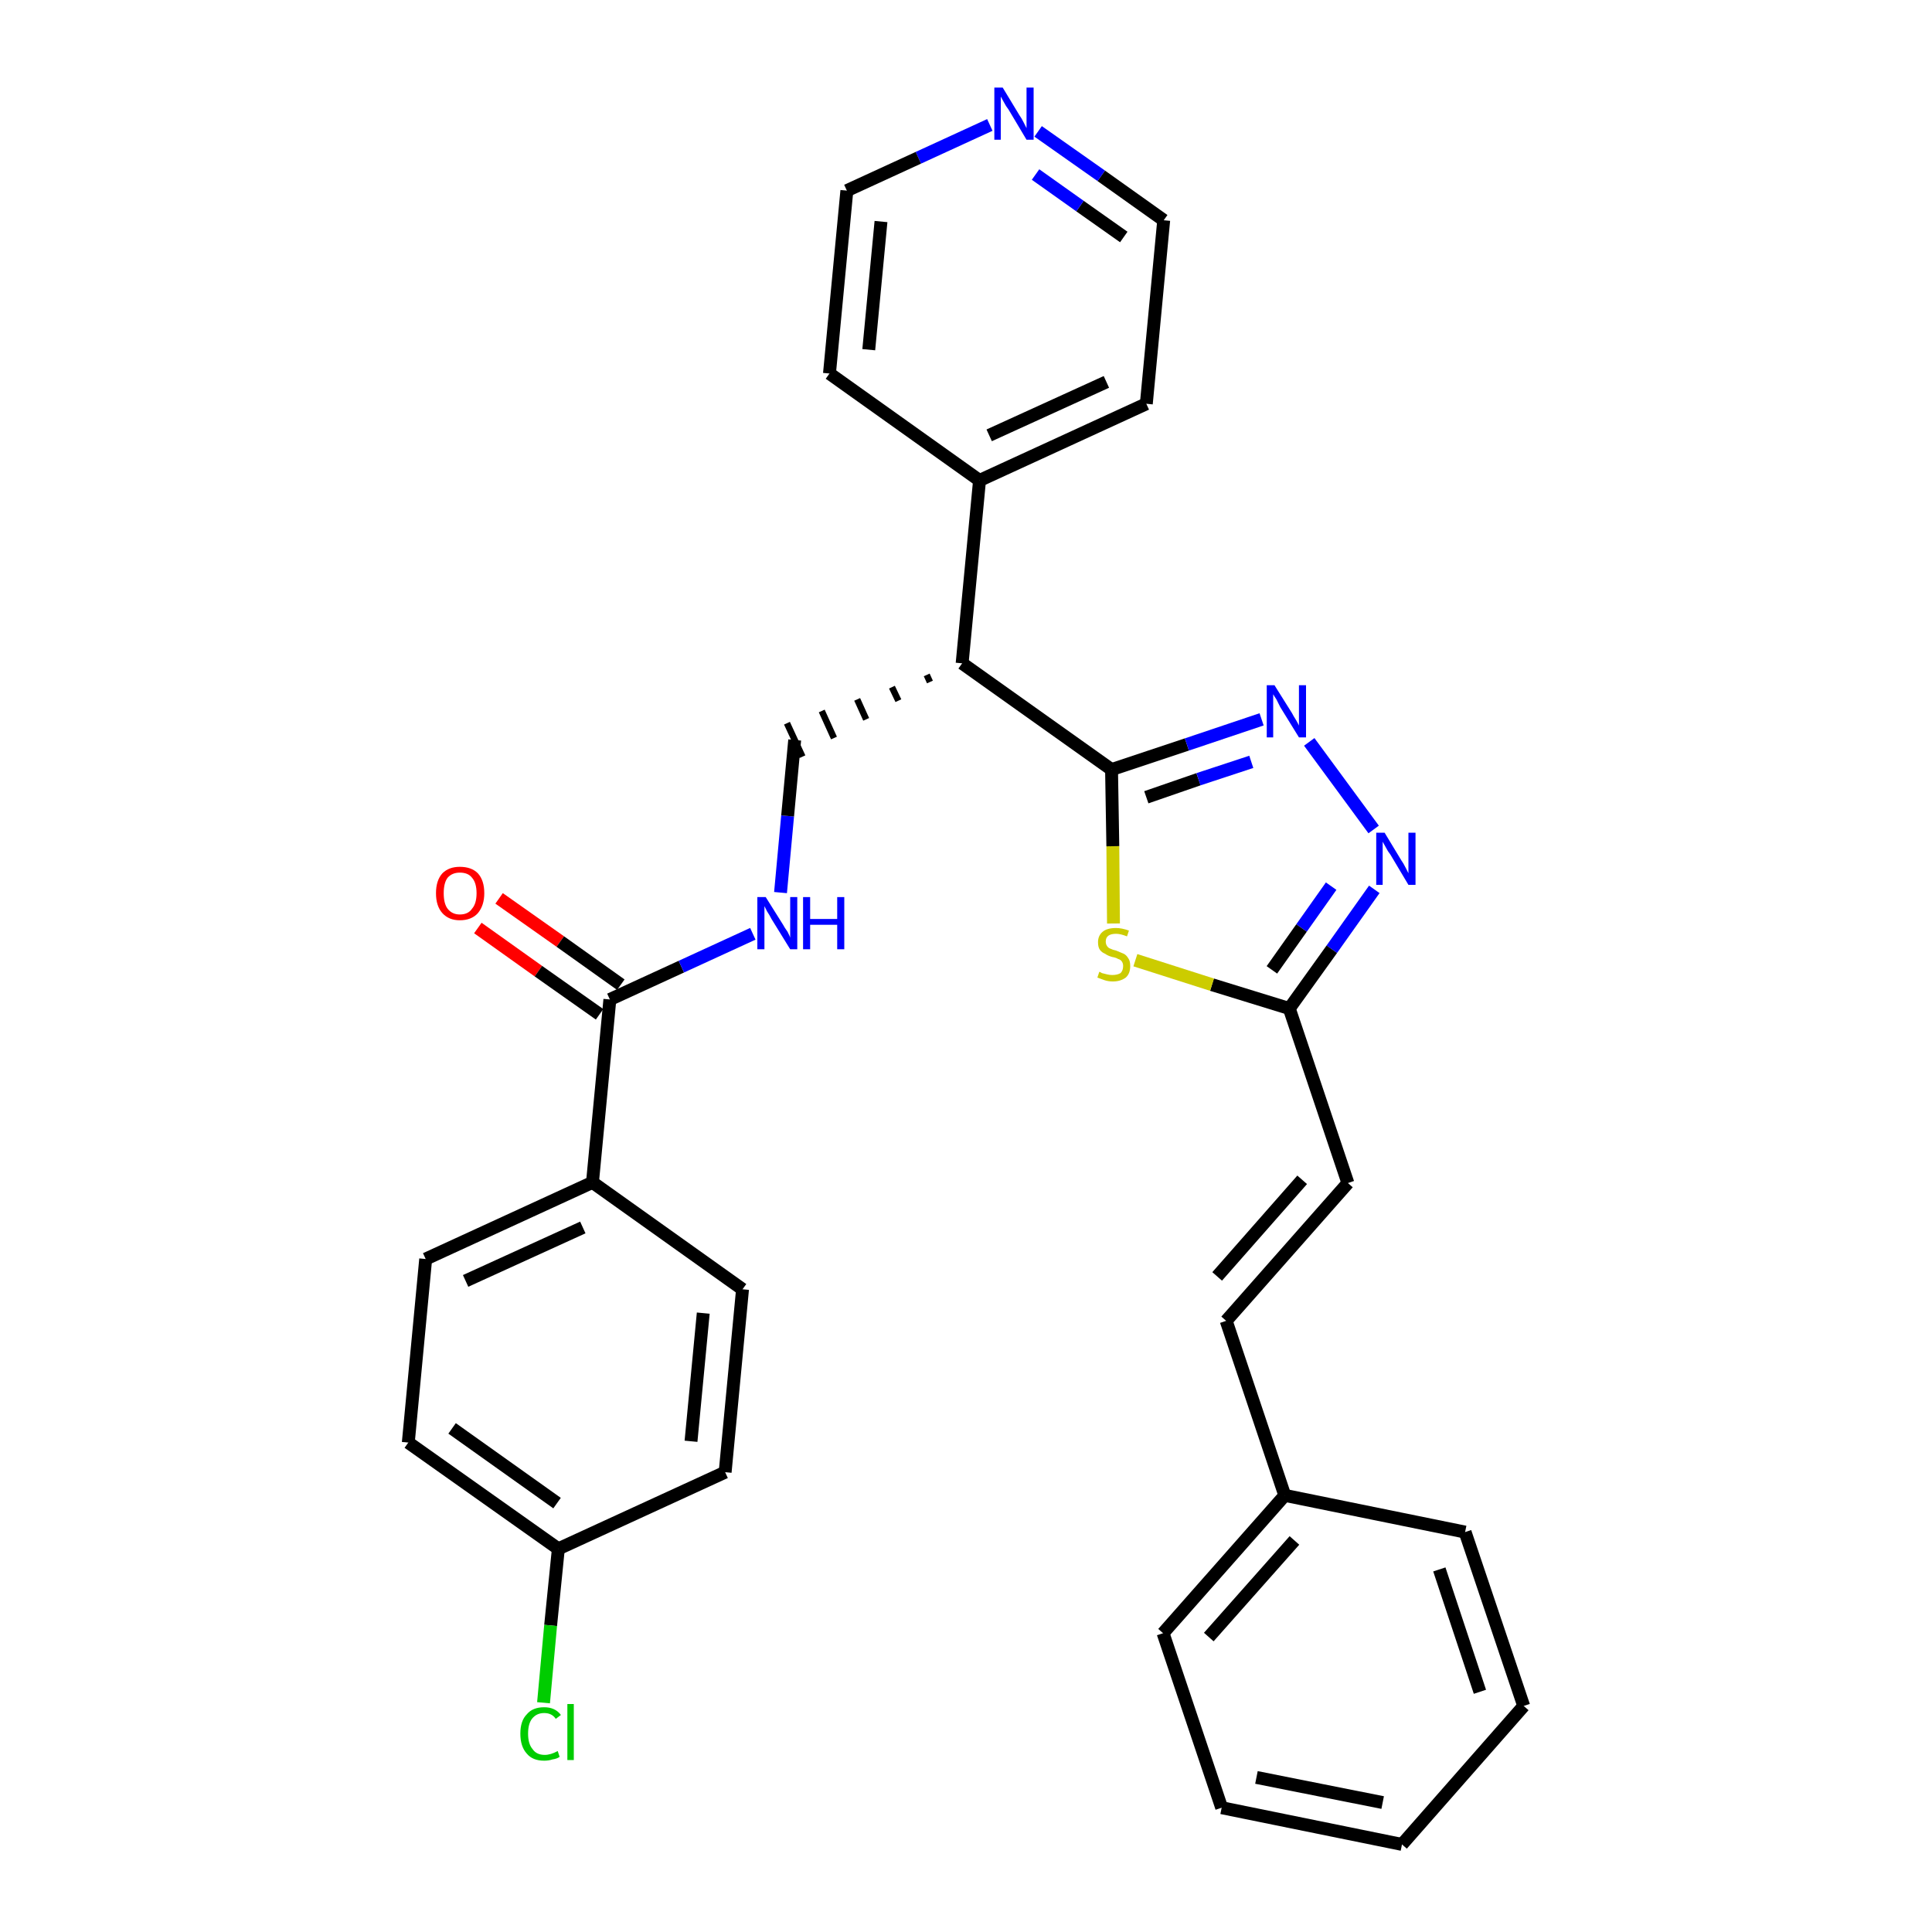 <?xml version='1.0' encoding='iso-8859-1'?>
<svg version='1.1' baseProfile='full'
              xmlns='http://www.w3.org/2000/svg'
                      xmlns:rdkit='http://www.rdkit.org/xml'
                      xmlns:xlink='http://www.w3.org/1999/xlink'
                  xml:space='preserve'
width='300px' height='300px' viewBox='0 0 300 300'>
<!-- END OF HEADER -->
<path class='bond-0 atom-0 atom-1' d='M 74.2,144.1 L 83.6,150.8' style='fill:none;fill-rule:evenodd;stroke:#FF0000;stroke-width:2.0px;stroke-linecap:butt;stroke-linejoin:miter;stroke-opacity:1' />
<path class='bond-0 atom-0 atom-1' d='M 83.6,150.8 L 93.1,157.5' style='fill:none;fill-rule:evenodd;stroke:#000000;stroke-width:2.0px;stroke-linecap:butt;stroke-linejoin:miter;stroke-opacity:1' />
<path class='bond-0 atom-0 atom-1' d='M 77.5,139.5 L 87.0,146.2' style='fill:none;fill-rule:evenodd;stroke:#FF0000;stroke-width:2.0px;stroke-linecap:butt;stroke-linejoin:miter;stroke-opacity:1' />
<path class='bond-0 atom-0 atom-1' d='M 87.0,146.2 L 96.4,152.9' style='fill:none;fill-rule:evenodd;stroke:#000000;stroke-width:2.0px;stroke-linecap:butt;stroke-linejoin:miter;stroke-opacity:1' />
<path class='bond-1 atom-1 atom-2' d='M 94.7,155.2 L 105.8,150.1' style='fill:none;fill-rule:evenodd;stroke:#000000;stroke-width:2.0px;stroke-linecap:butt;stroke-linejoin:miter;stroke-opacity:1' />
<path class='bond-1 atom-1 atom-2' d='M 105.8,150.1 L 116.9,145.0' style='fill:none;fill-rule:evenodd;stroke:#0000FF;stroke-width:2.0px;stroke-linecap:butt;stroke-linejoin:miter;stroke-opacity:1' />
<path class='bond-23 atom-1 atom-24' d='M 94.7,155.2 L 92.0,183.6' style='fill:none;fill-rule:evenodd;stroke:#000000;stroke-width:2.0px;stroke-linecap:butt;stroke-linejoin:miter;stroke-opacity:1' />
<path class='bond-2 atom-2 atom-3' d='M 121.2,138.6 L 122.3,126.7' style='fill:none;fill-rule:evenodd;stroke:#0000FF;stroke-width:2.0px;stroke-linecap:butt;stroke-linejoin:miter;stroke-opacity:1' />
<path class='bond-2 atom-2 atom-3' d='M 122.3,126.7 L 123.4,114.9' style='fill:none;fill-rule:evenodd;stroke:#000000;stroke-width:2.0px;stroke-linecap:butt;stroke-linejoin:miter;stroke-opacity:1' />
<path class='bond-3 atom-4 atom-3' d='M 143.9,104.8 L 144.4,105.9' style='fill:none;fill-rule:evenodd;stroke:#000000;stroke-width:1.0px;stroke-linecap:butt;stroke-linejoin:miter;stroke-opacity:1' />
<path class='bond-3 atom-4 atom-3' d='M 138.5,106.7 L 139.5,108.8' style='fill:none;fill-rule:evenodd;stroke:#000000;stroke-width:1.0px;stroke-linecap:butt;stroke-linejoin:miter;stroke-opacity:1' />
<path class='bond-3 atom-4 atom-3' d='M 133.1,108.6 L 134.5,111.7' style='fill:none;fill-rule:evenodd;stroke:#000000;stroke-width:1.0px;stroke-linecap:butt;stroke-linejoin:miter;stroke-opacity:1' />
<path class='bond-3 atom-4 atom-3' d='M 127.6,110.4 L 129.5,114.6' style='fill:none;fill-rule:evenodd;stroke:#000000;stroke-width:1.0px;stroke-linecap:butt;stroke-linejoin:miter;stroke-opacity:1' />
<path class='bond-3 atom-4 atom-3' d='M 122.2,112.3 L 124.6,117.5' style='fill:none;fill-rule:evenodd;stroke:#000000;stroke-width:1.0px;stroke-linecap:butt;stroke-linejoin:miter;stroke-opacity:1' />
<path class='bond-4 atom-4 atom-5' d='M 149.4,103.0 L 152.1,74.6' style='fill:none;fill-rule:evenodd;stroke:#000000;stroke-width:2.0px;stroke-linecap:butt;stroke-linejoin:miter;stroke-opacity:1' />
<path class='bond-10 atom-4 atom-11' d='M 149.4,103.0 L 172.6,119.5' style='fill:none;fill-rule:evenodd;stroke:#000000;stroke-width:2.0px;stroke-linecap:butt;stroke-linejoin:miter;stroke-opacity:1' />
<path class='bond-5 atom-5 atom-6' d='M 152.1,74.6 L 178.0,62.7' style='fill:none;fill-rule:evenodd;stroke:#000000;stroke-width:2.0px;stroke-linecap:butt;stroke-linejoin:miter;stroke-opacity:1' />
<path class='bond-5 atom-5 atom-6' d='M 153.6,67.6 L 171.8,59.3' style='fill:none;fill-rule:evenodd;stroke:#000000;stroke-width:2.0px;stroke-linecap:butt;stroke-linejoin:miter;stroke-opacity:1' />
<path class='bond-30 atom-10 atom-5' d='M 128.8,58.0 L 152.1,74.6' style='fill:none;fill-rule:evenodd;stroke:#000000;stroke-width:2.0px;stroke-linecap:butt;stroke-linejoin:miter;stroke-opacity:1' />
<path class='bond-6 atom-6 atom-7' d='M 178.0,62.7 L 180.7,34.2' style='fill:none;fill-rule:evenodd;stroke:#000000;stroke-width:2.0px;stroke-linecap:butt;stroke-linejoin:miter;stroke-opacity:1' />
<path class='bond-7 atom-7 atom-8' d='M 180.7,34.2 L 171.0,27.3' style='fill:none;fill-rule:evenodd;stroke:#000000;stroke-width:2.0px;stroke-linecap:butt;stroke-linejoin:miter;stroke-opacity:1' />
<path class='bond-7 atom-7 atom-8' d='M 171.0,27.3 L 161.2,20.4' style='fill:none;fill-rule:evenodd;stroke:#0000FF;stroke-width:2.0px;stroke-linecap:butt;stroke-linejoin:miter;stroke-opacity:1' />
<path class='bond-7 atom-7 atom-8' d='M 174.5,36.8 L 167.7,32.0' style='fill:none;fill-rule:evenodd;stroke:#000000;stroke-width:2.0px;stroke-linecap:butt;stroke-linejoin:miter;stroke-opacity:1' />
<path class='bond-7 atom-7 atom-8' d='M 167.7,32.0 L 160.8,27.1' style='fill:none;fill-rule:evenodd;stroke:#0000FF;stroke-width:2.0px;stroke-linecap:butt;stroke-linejoin:miter;stroke-opacity:1' />
<path class='bond-8 atom-8 atom-9' d='M 153.7,19.4 L 142.6,24.5' style='fill:none;fill-rule:evenodd;stroke:#0000FF;stroke-width:2.0px;stroke-linecap:butt;stroke-linejoin:miter;stroke-opacity:1' />
<path class='bond-8 atom-8 atom-9' d='M 142.6,24.5 L 131.5,29.6' style='fill:none;fill-rule:evenodd;stroke:#000000;stroke-width:2.0px;stroke-linecap:butt;stroke-linejoin:miter;stroke-opacity:1' />
<path class='bond-9 atom-9 atom-10' d='M 131.5,29.6 L 128.8,58.0' style='fill:none;fill-rule:evenodd;stroke:#000000;stroke-width:2.0px;stroke-linecap:butt;stroke-linejoin:miter;stroke-opacity:1' />
<path class='bond-9 atom-9 atom-10' d='M 136.8,34.4 L 134.9,54.3' style='fill:none;fill-rule:evenodd;stroke:#000000;stroke-width:2.0px;stroke-linecap:butt;stroke-linejoin:miter;stroke-opacity:1' />
<path class='bond-11 atom-11 atom-12' d='M 172.6,119.5 L 184.3,115.6' style='fill:none;fill-rule:evenodd;stroke:#000000;stroke-width:2.0px;stroke-linecap:butt;stroke-linejoin:miter;stroke-opacity:1' />
<path class='bond-11 atom-11 atom-12' d='M 184.3,115.6 L 195.9,111.7' style='fill:none;fill-rule:evenodd;stroke:#0000FF;stroke-width:2.0px;stroke-linecap:butt;stroke-linejoin:miter;stroke-opacity:1' />
<path class='bond-11 atom-11 atom-12' d='M 178.0,123.8 L 186.1,121.0' style='fill:none;fill-rule:evenodd;stroke:#000000;stroke-width:2.0px;stroke-linecap:butt;stroke-linejoin:miter;stroke-opacity:1' />
<path class='bond-11 atom-11 atom-12' d='M 186.1,121.0 L 194.3,118.3' style='fill:none;fill-rule:evenodd;stroke:#0000FF;stroke-width:2.0px;stroke-linecap:butt;stroke-linejoin:miter;stroke-opacity:1' />
<path class='bond-31 atom-23 atom-11' d='M 172.9,143.4 L 172.8,131.4' style='fill:none;fill-rule:evenodd;stroke:#CCCC00;stroke-width:2.0px;stroke-linecap:butt;stroke-linejoin:miter;stroke-opacity:1' />
<path class='bond-31 atom-23 atom-11' d='M 172.8,131.4 L 172.6,119.5' style='fill:none;fill-rule:evenodd;stroke:#000000;stroke-width:2.0px;stroke-linecap:butt;stroke-linejoin:miter;stroke-opacity:1' />
<path class='bond-12 atom-12 atom-13' d='M 203.3,115.2 L 213.3,128.8' style='fill:none;fill-rule:evenodd;stroke:#0000FF;stroke-width:2.0px;stroke-linecap:butt;stroke-linejoin:miter;stroke-opacity:1' />
<path class='bond-13 atom-13 atom-14' d='M 213.4,138.1 L 206.8,147.4' style='fill:none;fill-rule:evenodd;stroke:#0000FF;stroke-width:2.0px;stroke-linecap:butt;stroke-linejoin:miter;stroke-opacity:1' />
<path class='bond-13 atom-13 atom-14' d='M 206.8,147.4 L 200.2,156.6' style='fill:none;fill-rule:evenodd;stroke:#000000;stroke-width:2.0px;stroke-linecap:butt;stroke-linejoin:miter;stroke-opacity:1' />
<path class='bond-13 atom-13 atom-14' d='M 206.7,137.6 L 202.1,144.1' style='fill:none;fill-rule:evenodd;stroke:#0000FF;stroke-width:2.0px;stroke-linecap:butt;stroke-linejoin:miter;stroke-opacity:1' />
<path class='bond-13 atom-13 atom-14' d='M 202.1,144.1 L 197.5,150.6' style='fill:none;fill-rule:evenodd;stroke:#000000;stroke-width:2.0px;stroke-linecap:butt;stroke-linejoin:miter;stroke-opacity:1' />
<path class='bond-14 atom-14 atom-15' d='M 200.2,156.6 L 209.3,183.7' style='fill:none;fill-rule:evenodd;stroke:#000000;stroke-width:2.0px;stroke-linecap:butt;stroke-linejoin:miter;stroke-opacity:1' />
<path class='bond-22 atom-14 atom-23' d='M 200.2,156.6 L 188.2,152.9' style='fill:none;fill-rule:evenodd;stroke:#000000;stroke-width:2.0px;stroke-linecap:butt;stroke-linejoin:miter;stroke-opacity:1' />
<path class='bond-22 atom-14 atom-23' d='M 188.2,152.9 L 176.3,149.1' style='fill:none;fill-rule:evenodd;stroke:#CCCC00;stroke-width:2.0px;stroke-linecap:butt;stroke-linejoin:miter;stroke-opacity:1' />
<path class='bond-15 atom-15 atom-16' d='M 209.3,183.7 L 190.4,205.1' style='fill:none;fill-rule:evenodd;stroke:#000000;stroke-width:2.0px;stroke-linecap:butt;stroke-linejoin:miter;stroke-opacity:1' />
<path class='bond-15 atom-15 atom-16' d='M 202.2,183.2 L 189.0,198.2' style='fill:none;fill-rule:evenodd;stroke:#000000;stroke-width:2.0px;stroke-linecap:butt;stroke-linejoin:miter;stroke-opacity:1' />
<path class='bond-16 atom-16 atom-17' d='M 190.4,205.1 L 199.5,232.2' style='fill:none;fill-rule:evenodd;stroke:#000000;stroke-width:2.0px;stroke-linecap:butt;stroke-linejoin:miter;stroke-opacity:1' />
<path class='bond-17 atom-17 atom-18' d='M 199.5,232.2 L 180.6,253.6' style='fill:none;fill-rule:evenodd;stroke:#000000;stroke-width:2.0px;stroke-linecap:butt;stroke-linejoin:miter;stroke-opacity:1' />
<path class='bond-17 atom-17 atom-18' d='M 201.0,239.2 L 187.7,254.2' style='fill:none;fill-rule:evenodd;stroke:#000000;stroke-width:2.0px;stroke-linecap:butt;stroke-linejoin:miter;stroke-opacity:1' />
<path class='bond-33 atom-22 atom-17' d='M 227.5,237.9 L 199.5,232.2' style='fill:none;fill-rule:evenodd;stroke:#000000;stroke-width:2.0px;stroke-linecap:butt;stroke-linejoin:miter;stroke-opacity:1' />
<path class='bond-18 atom-18 atom-19' d='M 180.6,253.6 L 189.7,280.7' style='fill:none;fill-rule:evenodd;stroke:#000000;stroke-width:2.0px;stroke-linecap:butt;stroke-linejoin:miter;stroke-opacity:1' />
<path class='bond-19 atom-19 atom-20' d='M 189.7,280.7 L 217.7,286.4' style='fill:none;fill-rule:evenodd;stroke:#000000;stroke-width:2.0px;stroke-linecap:butt;stroke-linejoin:miter;stroke-opacity:1' />
<path class='bond-19 atom-19 atom-20' d='M 195.1,276.0 L 214.7,279.9' style='fill:none;fill-rule:evenodd;stroke:#000000;stroke-width:2.0px;stroke-linecap:butt;stroke-linejoin:miter;stroke-opacity:1' />
<path class='bond-20 atom-20 atom-21' d='M 217.7,286.4 L 236.6,264.9' style='fill:none;fill-rule:evenodd;stroke:#000000;stroke-width:2.0px;stroke-linecap:butt;stroke-linejoin:miter;stroke-opacity:1' />
<path class='bond-21 atom-21 atom-22' d='M 236.6,264.9 L 227.5,237.9' style='fill:none;fill-rule:evenodd;stroke:#000000;stroke-width:2.0px;stroke-linecap:butt;stroke-linejoin:miter;stroke-opacity:1' />
<path class='bond-21 atom-21 atom-22' d='M 229.8,262.7 L 223.5,243.7' style='fill:none;fill-rule:evenodd;stroke:#000000;stroke-width:2.0px;stroke-linecap:butt;stroke-linejoin:miter;stroke-opacity:1' />
<path class='bond-24 atom-24 atom-25' d='M 92.0,183.6 L 66.1,195.5' style='fill:none;fill-rule:evenodd;stroke:#000000;stroke-width:2.0px;stroke-linecap:butt;stroke-linejoin:miter;stroke-opacity:1' />
<path class='bond-24 atom-24 atom-25' d='M 90.5,190.6 L 72.3,198.9' style='fill:none;fill-rule:evenodd;stroke:#000000;stroke-width:2.0px;stroke-linecap:butt;stroke-linejoin:miter;stroke-opacity:1' />
<path class='bond-32 atom-30 atom-24' d='M 115.3,200.2 L 92.0,183.6' style='fill:none;fill-rule:evenodd;stroke:#000000;stroke-width:2.0px;stroke-linecap:butt;stroke-linejoin:miter;stroke-opacity:1' />
<path class='bond-25 atom-25 atom-26' d='M 66.1,195.5 L 63.4,224.0' style='fill:none;fill-rule:evenodd;stroke:#000000;stroke-width:2.0px;stroke-linecap:butt;stroke-linejoin:miter;stroke-opacity:1' />
<path class='bond-26 atom-26 atom-27' d='M 63.4,224.0 L 86.7,240.5' style='fill:none;fill-rule:evenodd;stroke:#000000;stroke-width:2.0px;stroke-linecap:butt;stroke-linejoin:miter;stroke-opacity:1' />
<path class='bond-26 atom-26 atom-27' d='M 70.2,221.8 L 86.5,233.4' style='fill:none;fill-rule:evenodd;stroke:#000000;stroke-width:2.0px;stroke-linecap:butt;stroke-linejoin:miter;stroke-opacity:1' />
<path class='bond-27 atom-27 atom-28' d='M 86.7,240.5 L 85.5,252.4' style='fill:none;fill-rule:evenodd;stroke:#000000;stroke-width:2.0px;stroke-linecap:butt;stroke-linejoin:miter;stroke-opacity:1' />
<path class='bond-27 atom-27 atom-28' d='M 85.5,252.4 L 84.4,264.4' style='fill:none;fill-rule:evenodd;stroke:#00CC00;stroke-width:2.0px;stroke-linecap:butt;stroke-linejoin:miter;stroke-opacity:1' />
<path class='bond-28 atom-27 atom-29' d='M 86.7,240.5 L 112.6,228.6' style='fill:none;fill-rule:evenodd;stroke:#000000;stroke-width:2.0px;stroke-linecap:butt;stroke-linejoin:miter;stroke-opacity:1' />
<path class='bond-29 atom-29 atom-30' d='M 112.6,228.6 L 115.3,200.2' style='fill:none;fill-rule:evenodd;stroke:#000000;stroke-width:2.0px;stroke-linecap:butt;stroke-linejoin:miter;stroke-opacity:1' />
<path class='bond-29 atom-29 atom-30' d='M 107.3,223.8 L 109.2,203.9' style='fill:none;fill-rule:evenodd;stroke:#000000;stroke-width:2.0px;stroke-linecap:butt;stroke-linejoin:miter;stroke-opacity:1' />
<path  class='atom-0' d='M 67.7 138.7
Q 67.7 136.7, 68.7 135.6
Q 69.7 134.6, 71.4 134.6
Q 73.2 134.6, 74.2 135.6
Q 75.2 136.7, 75.2 138.7
Q 75.2 140.6, 74.2 141.8
Q 73.2 142.9, 71.4 142.9
Q 69.7 142.9, 68.7 141.8
Q 67.7 140.7, 67.7 138.7
M 71.4 142.0
Q 72.7 142.0, 73.3 141.1
Q 74.0 140.3, 74.0 138.7
Q 74.0 137.1, 73.3 136.3
Q 72.7 135.5, 71.4 135.5
Q 70.2 135.5, 69.5 136.3
Q 68.9 137.1, 68.9 138.7
Q 68.9 140.3, 69.5 141.1
Q 70.2 142.0, 71.4 142.0
' fill='#FF0000'/>
<path  class='atom-2' d='M 118.9 139.3
L 121.6 143.6
Q 121.8 144.0, 122.3 144.7
Q 122.7 145.5, 122.7 145.6
L 122.7 139.3
L 123.8 139.3
L 123.8 147.4
L 122.7 147.4
L 119.8 142.7
Q 119.5 142.1, 119.1 141.5
Q 118.8 140.9, 118.7 140.7
L 118.7 147.4
L 117.6 147.4
L 117.6 139.3
L 118.9 139.3
' fill='#0000FF'/>
<path  class='atom-2' d='M 124.7 139.3
L 125.8 139.3
L 125.8 142.7
L 130.0 142.7
L 130.0 139.3
L 131.1 139.3
L 131.1 147.4
L 130.0 147.4
L 130.0 143.6
L 125.8 143.6
L 125.8 147.4
L 124.7 147.4
L 124.7 139.3
' fill='#0000FF'/>
<path  class='atom-8' d='M 155.7 13.6
L 158.3 17.9
Q 158.6 18.3, 159.0 19.1
Q 159.4 19.9, 159.4 19.9
L 159.4 13.6
L 160.5 13.6
L 160.5 21.7
L 159.4 21.7
L 156.6 17.0
Q 156.2 16.5, 155.9 15.9
Q 155.5 15.2, 155.4 15.0
L 155.4 21.7
L 154.4 21.7
L 154.4 13.6
L 155.7 13.6
' fill='#0000FF'/>
<path  class='atom-12' d='M 197.9 106.4
L 200.6 110.7
Q 200.8 111.1, 201.3 111.9
Q 201.7 112.6, 201.7 112.7
L 201.7 106.4
L 202.8 106.4
L 202.8 114.5
L 201.7 114.5
L 198.8 109.8
Q 198.5 109.2, 198.2 108.6
Q 197.8 108.0, 197.7 107.8
L 197.7 114.5
L 196.7 114.5
L 196.7 106.4
L 197.9 106.4
' fill='#0000FF'/>
<path  class='atom-13' d='M 215.0 129.3
L 217.6 133.6
Q 217.9 134.0, 218.3 134.8
Q 218.7 135.6, 218.7 135.6
L 218.7 129.3
L 219.8 129.3
L 219.8 137.4
L 218.7 137.4
L 215.9 132.7
Q 215.5 132.2, 215.2 131.6
Q 214.8 130.9, 214.7 130.7
L 214.7 137.4
L 213.7 137.4
L 213.7 129.3
L 215.0 129.3
' fill='#0000FF'/>
<path  class='atom-23' d='M 170.7 150.9
Q 170.8 150.9, 171.1 151.1
Q 171.5 151.2, 171.9 151.3
Q 172.3 151.4, 172.7 151.4
Q 173.5 151.4, 174.0 151.1
Q 174.4 150.7, 174.4 150.0
Q 174.4 149.6, 174.2 149.3
Q 174.0 149.0, 173.6 148.9
Q 173.3 148.7, 172.7 148.6
Q 172.0 148.4, 171.6 148.1
Q 171.1 147.9, 170.8 147.5
Q 170.5 147.1, 170.5 146.3
Q 170.5 145.3, 171.2 144.7
Q 171.9 144.1, 173.3 144.1
Q 174.2 144.1, 175.3 144.5
L 175.0 145.4
Q 174.0 145.0, 173.3 145.0
Q 172.5 145.0, 172.1 145.3
Q 171.7 145.6, 171.7 146.2
Q 171.7 146.6, 171.9 146.9
Q 172.1 147.2, 172.4 147.3
Q 172.8 147.5, 173.3 147.6
Q 174.0 147.9, 174.5 148.1
Q 174.9 148.3, 175.2 148.8
Q 175.5 149.2, 175.5 150.0
Q 175.5 151.2, 174.8 151.8
Q 174.0 152.4, 172.8 152.4
Q 172.1 152.4, 171.5 152.2
Q 171.0 152.0, 170.4 151.8
L 170.7 150.9
' fill='#CCCC00'/>
<path  class='atom-28' d='M 80.8 269.2
Q 80.8 267.2, 81.8 266.2
Q 82.7 265.1, 84.5 265.1
Q 86.2 265.1, 87.1 266.3
L 86.3 266.9
Q 85.7 266.0, 84.5 266.0
Q 83.3 266.0, 82.6 266.9
Q 82.0 267.7, 82.0 269.2
Q 82.0 270.8, 82.7 271.6
Q 83.3 272.5, 84.6 272.5
Q 85.5 272.5, 86.6 271.9
L 86.9 272.8
Q 86.5 273.1, 85.8 273.2
Q 85.2 273.4, 84.5 273.4
Q 82.7 273.4, 81.8 272.3
Q 80.8 271.2, 80.8 269.2
' fill='#00CC00'/>
<path  class='atom-28' d='M 88.1 264.6
L 89.1 264.6
L 89.1 273.3
L 88.1 273.3
L 88.1 264.6
' fill='#00CC00'/>
</svg>
